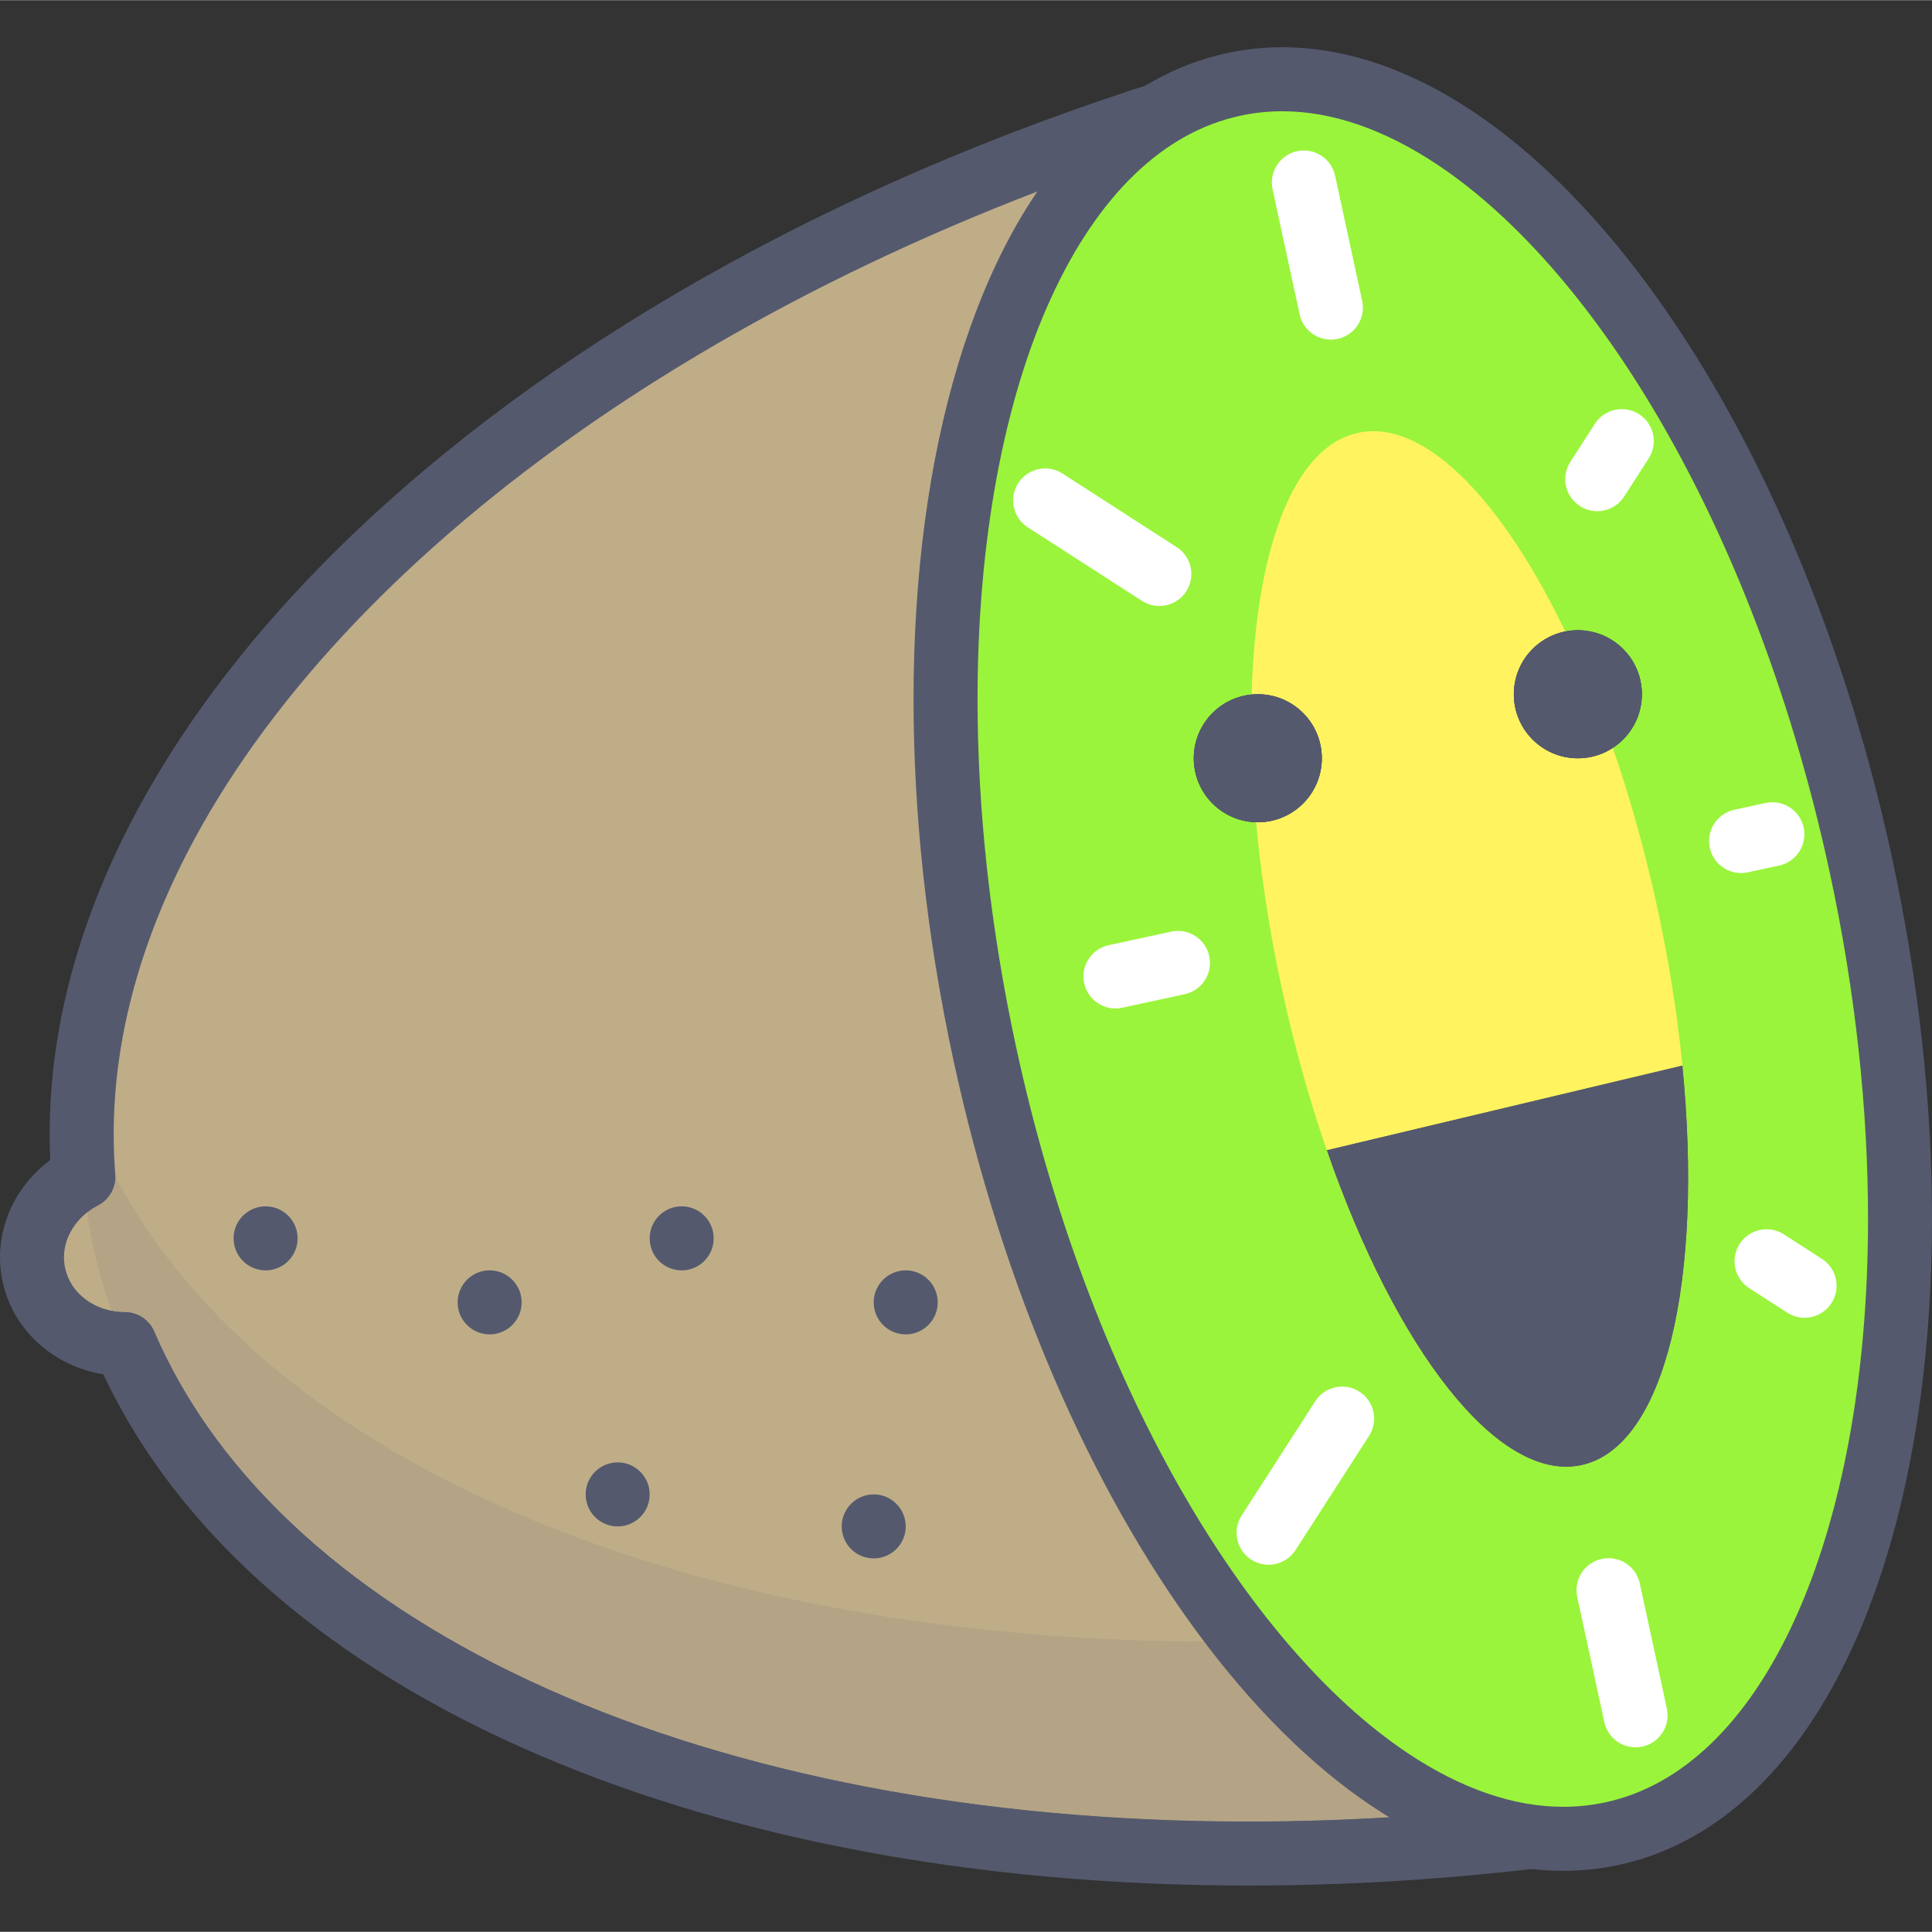 <svg height="412pt" viewBox="0 -10 412.078 412" width="412pt" xmlns="http://www.w3.org/2000/svg"><rect x="0" y="-10" width="412.078" height="412" fill="#333333" stroke="none"/><path d="m17.781 240.984c-7.809 4.059-12.387 12.445-10.547 20.91 1.902 8.824 10.113 14.746 19.395 14.746 35.332 82.23 167.148 125.023 316.879 102.875l-80.082-369.984c-149.16 42.797-252.949 139.957-245.645 231.453" fill="#bfad88"/><path d="m17.781 240.984-3.145-6.062c-8.707 4.516-14.613 13.285-14.637 23.207 0 1.715.176 3.461.559 5.199 1.312 6.109 4.852 11.238 9.516 14.715 4.664 3.488 10.461 5.418 16.555 5.418v-6.82l-6.273 2.695c15.457 35.902 47.867 64.078 90.688 83.25 42.871 19.195 96.387 29.539 155.211 29.547 25.25 0 51.473-1.91 78.254-5.875 1.879-.281 3.531-1.305 4.609-2.863 1.086-1.559 1.465-3.469 1.062-5.332l-80.082-369.977c-.402-1.863-1.535-3.438-3.172-4.414-1.633-.98-3.555-1.227-5.387-.699-72.977 20.949-135.34 54.723-179.77 94.887-22.215 20.086-39.941 41.777-52.191 64.375-12.238 22.578-18.984 46.105-18.984 69.613 0 3.223.125 6.449.383 9.68l6.805-.543-3.145-6.062 3.145 6.062 6.809-.555c-.23-2.863-.34-5.719-.34-8.582 0-20.871 5.977-42.152 17.332-63.109 17.012-31.426 46.172-62 84.516-88.469 38.336-26.477 85.797-48.852 139.211-64.18l-1.883-6.559-6.676 1.445 80.09 369.98 6.668-1.441-.992-6.754c-26.133 3.855-51.699 5.719-76.258 5.719-57.219.008-108.977-10.129-149.633-28.352-40.711-18.234-70.086-44.398-83.723-76.18-1.074-2.5-3.555-4.129-6.273-4.129-3.191 0-6.137-1.035-8.375-2.711-2.242-1.691-3.754-3.934-4.355-6.66-.172-.797-.25-1.559-.25-2.32-.027-4.281 2.68-8.699 7.281-11.09 2.43-1.266 3.875-3.875 3.656-6.605z" fill="#54596e"/><path d="m24.609 240.98c-.004 2.527-1.41 4.875-3.676 6.059-.852.438-1.637.953-2.352 1.516.352 2.457.793 4.902 1.32 7.348 1.008 4.652 2.305 9.199 3.875 13.637.918.184 1.875.281 2.852.281 2.719 0 5.199 1.629 6.273 4.129 13.637 31.781 43.012 57.945 83.723 76.18 40.645 18.219 92.371 28.352 149.566 28.352h.062c22.289 0 45.414-1.531 69.031-4.703l-8.254-38.145c-23.191 3.008-45.922 4.465-67.852 4.465-110.762 0-201.684-37.121-234.57-99.117" fill="#b4a485"/><path d="m23.777 269.535c25.227 71.156 121.766 114.449 241.375 114.449 25.152 0 51.309-1.914 78.051-5.883l-9.391-43.387c-2.266.32-4.527.625-6.785.918l8.258 38.145c-23.621 3.172-46.742 4.703-69.031 4.703-.02 0-.043 0-.066 0-57.191 0-108.922-10.133-149.562-28.352-40.711-18.234-70.086-44.398-83.727-76.18-1.07-2.5-3.555-4.129-6.27-4.129-.977-.004-1.934-.098-2.852-.285m.555-29.086-6.551.535-.023-.051c.188 2.547.461 5.086.824 7.621.715-.562 1.5-1.078 2.352-1.52 2.266-1.18 3.672-3.527 3.676-6.055-.094-.176-.184-.348-.277-.531m-6.652-15.309c-.32 5.277-.305 10.543.078 15.793l.023.051 6.551-.535c-2.594-4.945-4.816-10.051-6.652-15.309" fill="#54596e"/><path d="m396.883 174.324c-22.293-103.027-82.191-177.5-133.781-166.336-51.59 11.164-75.34 103.734-53.047 206.766 22.297 103.027 82.191 177.5 133.781 166.336 51.594-11.164 75.34-103.734 53.047-206.766zm0 0" fill="#9af43b"/><path d="m396.875 174.305 6.672-1.449c-10.602-48.922-29.48-91.574-52.305-122.395-11.426-15.406-23.852-27.879-36.922-36.633-13.055-8.73-26.883-13.785-40.816-13.789-3.965-.004-7.941.406-11.871 1.266-10.953 2.359-20.773 7.992-29.086 15.996-12.484 12.039-21.789 29.293-28.105 50.066-6.305 20.797-9.59 45.191-9.594 71.766 0 24.246 2.75 50.305 8.535 77.047 10.602 48.922 29.477 91.57 52.305 122.391 11.426 15.406 23.852 27.875 36.922 36.625 13.055 8.734 26.879 13.789 40.812 13.793 3.977 0 7.938-.418 11.844-1.246l.02-.008c10.965-2.363 20.785-7.996 29.098-16.004 12.484-12.035 21.789-29.289 28.105-50.07 6.301-20.793 9.586-45.191 9.59-71.762 0-24.254-2.746-50.312-8.535-77.043l-6.668 1.449-6.672 1.441c5.59 25.801 8.227 50.93 8.227 74.152.016 33.91-5.672 63.773-15.68 85.629-4.992 10.93-11.039 19.836-17.832 26.359-6.805 6.531-14.27 10.707-22.52 12.504l.02-.008c-2.977.637-5.973.949-8.992.953-10.562.004-21.805-3.852-33.223-11.484-17.113-11.418-34.293-31.301-48.941-57.246-14.672-25.938-26.871-57.887-34.535-93.316-5.59-25.816-8.227-50.938-8.227-74.156-.012-33.914 5.672-63.773 15.68-85.625 4.992-10.93 11.039-19.836 17.832-26.359 6.805-6.531 14.27-10.707 22.52-12.5 2.957-.645 5.941-.953 8.973-.957 10.562-.004 21.805 3.852 33.223 11.488 17.113 11.418 34.293 31.301 48.941 57.246 14.672 25.941 26.871 57.895 34.535 93.32zm0 0" fill="#54596e"/><path d="m353.52 183.699c-13.16-60.805-41.75-106.215-63.859-101.43-22.109 4.785-29.367 57.953-16.211 118.754 13.156 60.805 41.746 106.215 63.859 101.43 22.109-4.785 29.367-57.953 16.211-118.754zm0 0" fill="#fff35f"/><path d="m271.426 30.324 5.773 26.695c.797 3.684 4.43 6.023 8.113 5.227 3.688-.797 6.027-4.43 5.23-8.113l-5.773-26.691c-.797-3.688-4.43-6.027-8.117-5.23-3.684.797-6.023 4.43-5.227 8.113" fill="#fff"/><path d="m336.41 330.574 5.773 26.691c.797 3.688 4.434 6.027 8.117 5.227 3.684-.797 6.027-4.43 5.23-8.113l-5.777-26.688c-.797-3.688-4.43-6.027-8.113-5.23-3.688.797-6.027 4.43-5.23 8.113" fill="#fff"/><path d="m372.801 176.02 6.676-1.445c3.684-.801 6.023-4.434 5.227-8.117-.801-3.688-4.438-6.027-8.121-5.227l-6.672 1.445c-3.684.801-6.023 4.438-5.227 8.117.801 3.688 4.434 6.027 8.117 5.227" fill="#fff"/><path d="m239.359 204.902 13.34-2.887c3.684-.797 6.027-4.43 5.227-8.117-.797-3.684-4.43-6.023-8.117-5.227l-13.34 2.887c-3.684.797-6.023 4.43-5.227 8.117.801 3.684 4.434 6.023 8.117 5.227" fill="#fff"/><path d="m346.422 95.863 5.227-8.117c2.043-3.168 1.125-7.395-2.043-9.434-3.172-2.043-7.398-1.125-9.438 2.043l-5.227 8.117c-2.039 3.172-1.125 7.395 2.047 9.434 3.168 2.043 7.395 1.129 9.434-2.043" fill="#fff"/><path d="m388.598 258.465-8.113-5.227c-3.168-2.043-7.395-1.125-9.434 2.039-2.043 3.168-1.129 7.398 2.043 9.438l8.113 5.227c3.168 2.043 7.395 1.125 9.434-2.039 2.043-3.172 1.129-7.398-2.043-9.438" fill="#fff"/><path d="m250.973 106.652-24.352-15.688c-3.172-2.043-7.395-1.125-9.438 2.039-2.043 3.172-1.129 7.398 2.043 9.438l24.355 15.684c3.168 2.043 7.395 1.129 9.434-2.039 2.043-3.168 1.129-7.395-2.043-9.434" fill="#fff"/><path d="m276.324 320.578 15.68-24.348c2.043-3.172 1.125-7.395-2.043-9.434-3.172-2.043-7.398-1.125-9.438 2.043l-15.68 24.352c-2.043 3.168-1.129 7.391 2.043 9.43 3.172 2.047 7.395 1.129 9.438-2.043" fill="#fff"/><g fill="#54596e"><path d="m350.195 138.035c0 7.543-6.113 13.656-13.652 13.656-7.539 0-13.652-6.113-13.652-13.656 0-7.539 6.113-13.652 13.652-13.652 7.539 0 13.652 6.113 13.652 13.652zm0 0"/><path d="m281.93 151.691c0 7.539-6.113 13.652-13.652 13.652-7.543 0-13.656-6.113-13.656-13.652 0-7.543 6.113-13.656 13.656-13.656 7.539 0 13.652 6.113 13.652 13.656zm0 0"/><path d="m283.023 235.301c14.766 42.621 36.586 70.973 54.281 67.145 17.906-3.875 26.059-39.496 21.527-85.195zm0 0"/><path d="m111.262 267.742c0 3.77-3.055 6.828-6.824 6.828-3.773 0-6.828-3.059-6.828-6.828 0-3.77 3.055-6.824 6.828-6.824 3.77 0 6.824 3.055 6.824 6.824zm0 0"/><path d="m152.223 254.09c0 3.77-3.055 6.828-6.828 6.828-3.77 0-6.824-3.059-6.824-6.828 0-3.77 3.055-6.828 6.824-6.828 3.773 0 6.828 3.059 6.828 6.828zm0 0"/><path d="m193.184 315.531c0 3.77-3.059 6.824-6.828 6.824s-6.824-3.055-6.824-6.824 3.055-6.828 6.824-6.828 6.828 3.059 6.828 6.828zm0 0"/><path d="m138.57 308.703c0 3.77-3.059 6.828-6.828 6.828-3.77 0-6.824-3.059-6.824-6.828s3.055-6.828 6.824-6.828c3.77 0 6.828 3.059 6.828 6.828zm0 0"/><path d="m200.008 267.742c0 3.77-3.055 6.828-6.824 6.828-3.77 0-6.828-3.059-6.828-6.828 0-3.77 3.059-6.824 6.828-6.824 3.77 0 6.824 3.055 6.824 6.824zm0 0"/><path d="m63.477 254.09c0 3.77-3.059 6.828-6.828 6.828-3.77 0-6.824-3.059-6.824-6.828 0-3.77 3.055-6.828 6.824-6.828 3.77 0 6.828 3.059 6.828 6.828zm0 0"/><path d="m350.195 138.035c0 7.543-6.113 13.656-13.652 13.656-7.539 0-13.652-6.113-13.652-13.656 0-7.539 6.113-13.652 13.652-13.652 7.539 0 13.652 6.113 13.652 13.652zm0 0"/><path d="m281.93 151.691c0 7.539-6.113 13.652-13.652 13.652-7.543 0-13.656-6.113-13.656-13.652 0-7.543 6.113-13.656 13.656-13.656 7.539 0 13.652 6.113 13.652 13.656zm0 0"/><path d="m283.023 235.301c14.766 42.621 36.586 70.973 54.281 67.145 17.906-3.875 26.059-39.496 21.527-85.195zm0 0"/><path d="m350.195 138.035c0 7.543-6.113 13.656-13.652 13.656-7.539 0-13.652-6.113-13.652-13.656 0-7.539 6.113-13.652 13.652-13.652 7.539 0 13.652 6.113 13.652 13.652zm0 0"/><path d="m281.93 151.691c0 7.539-6.113 13.652-13.652 13.652-7.543 0-13.656-6.113-13.656-13.652 0-7.543 6.113-13.656 13.656-13.656 7.539 0 13.652 6.113 13.652 13.656zm0 0"/></g></svg>
